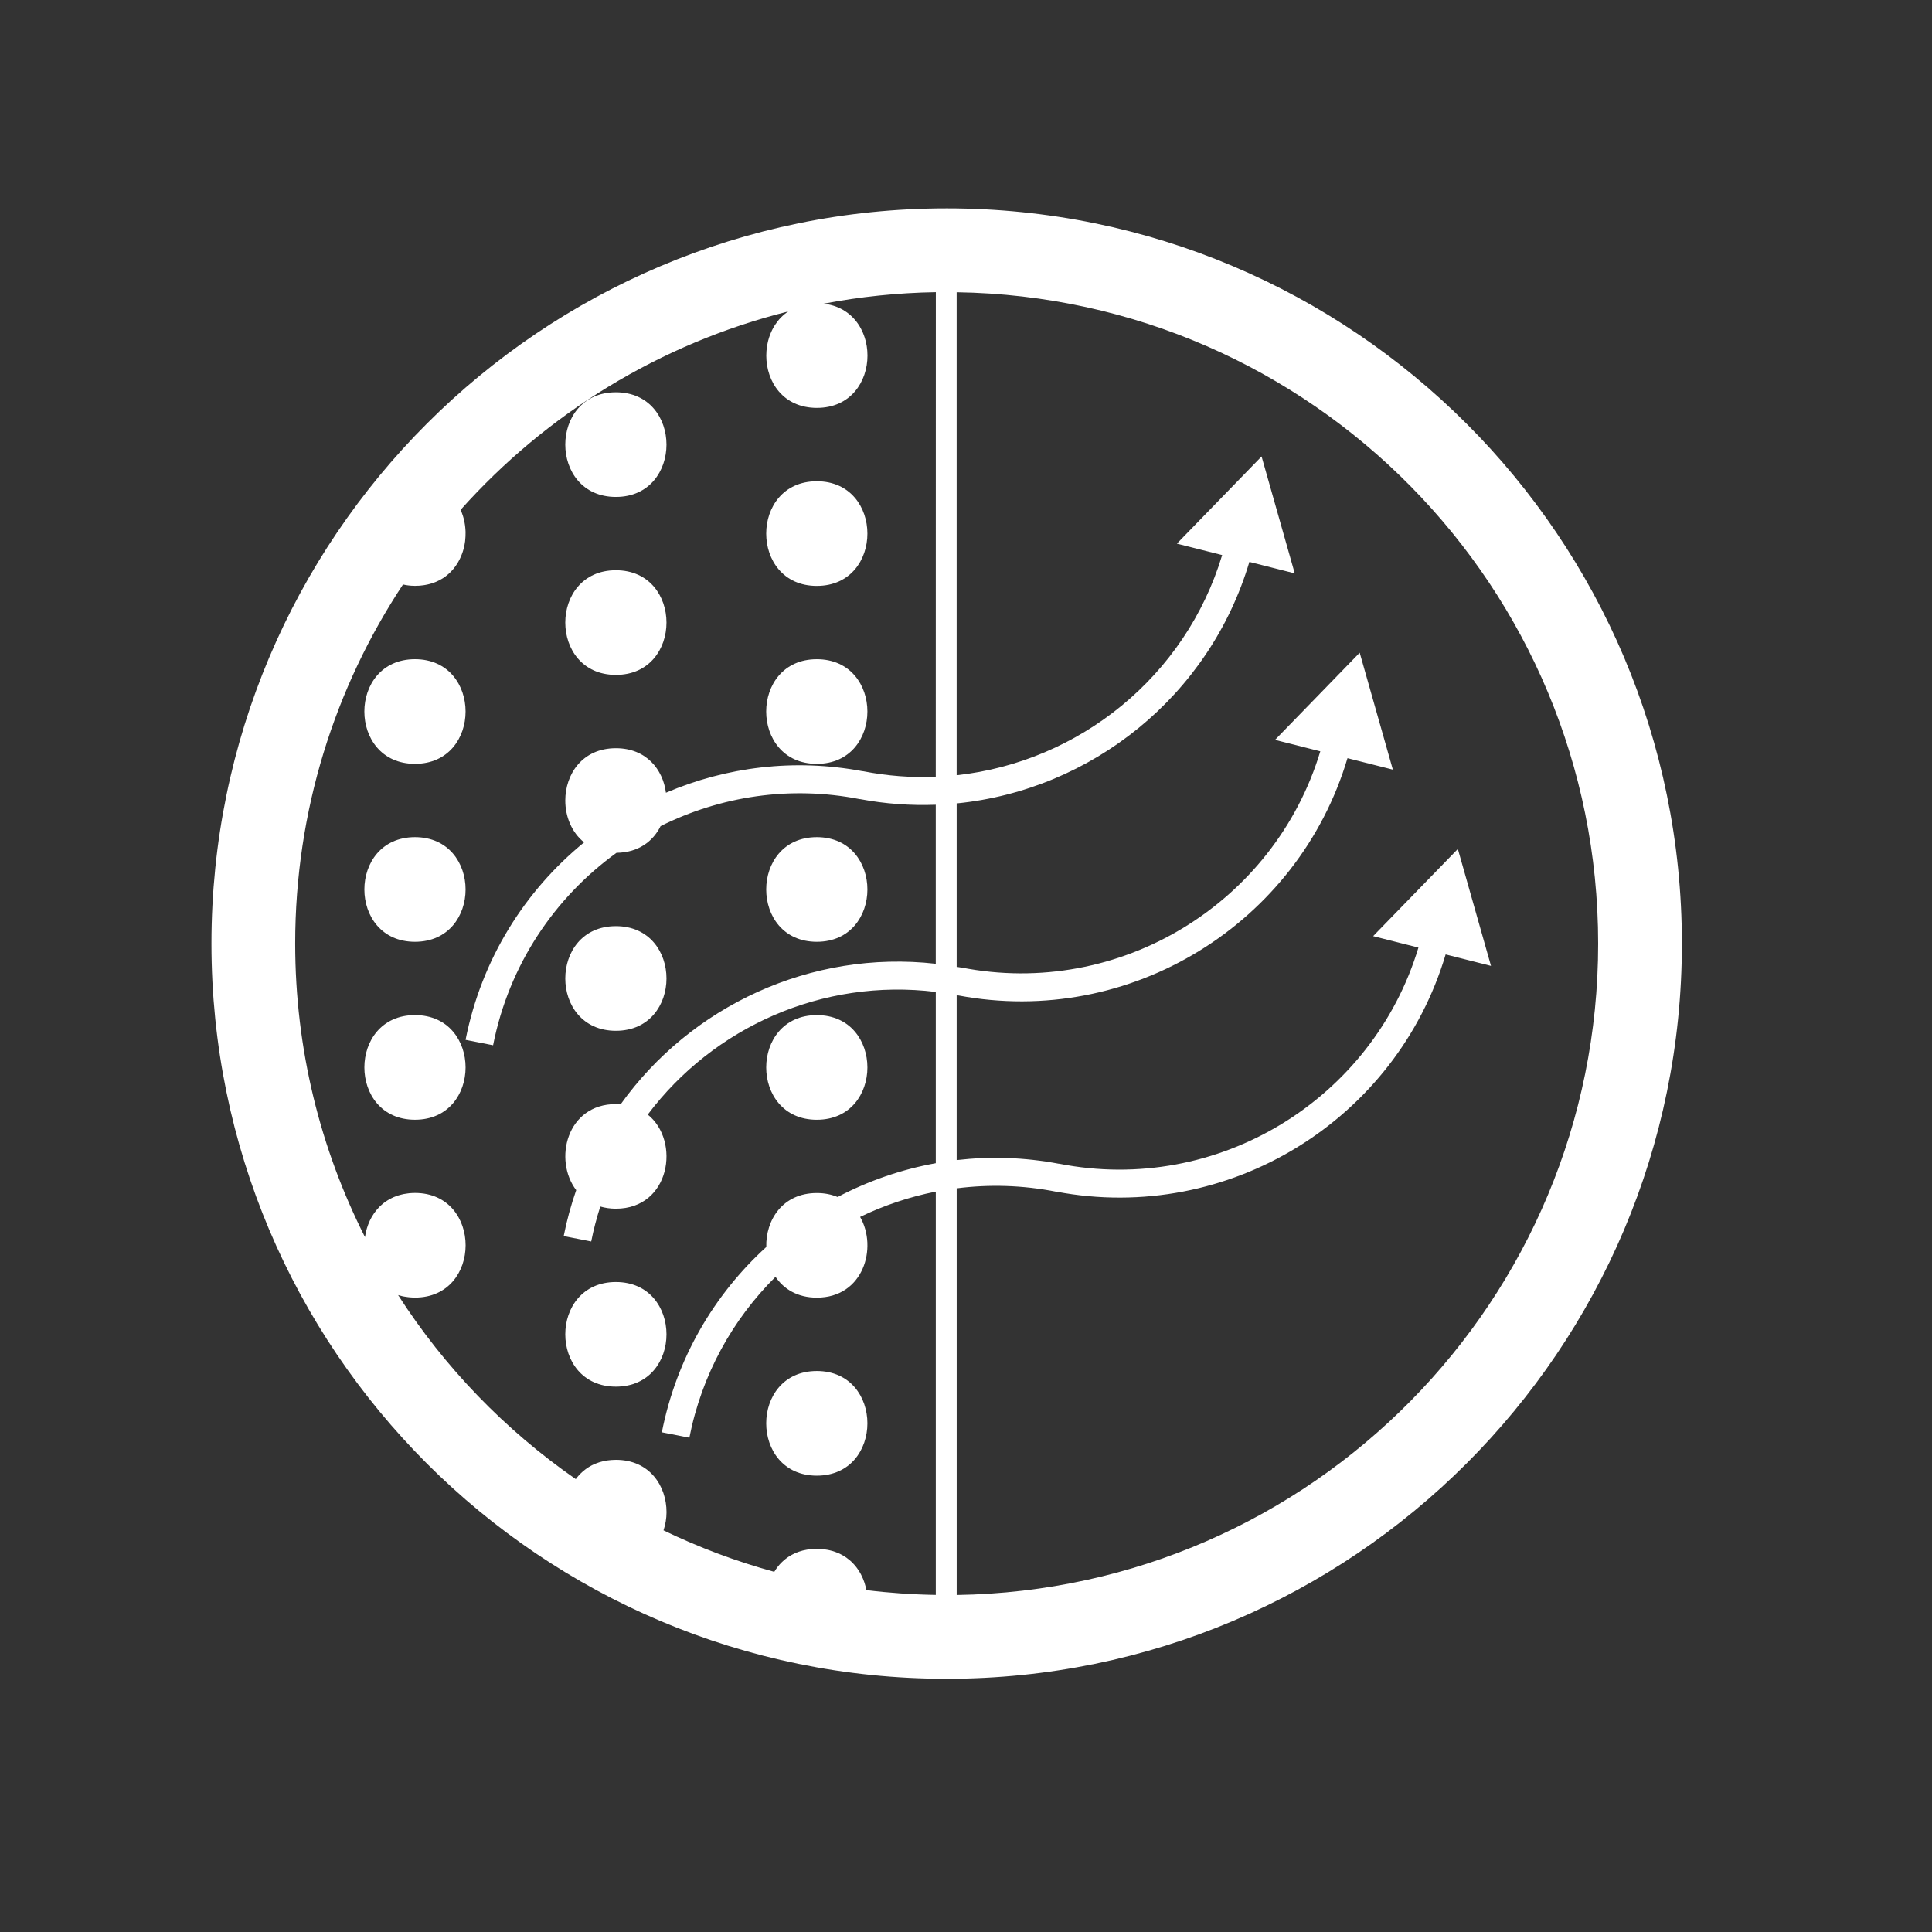 <svg enable-background="new 250 250 100 100" height="100" viewBox="250 250 100 100" width="100" xmlns="http://www.w3.org/2000/svg"><rect x="250" y="250" width="100" height="100" fill="#333333" stroke="none"/><g fill="#fff"><path d="m281.878 270.305c-1.746 0-2.619 1.354-2.619 2.708s.873 2.708 2.619 2.708 2.619-1.354 2.619-2.708c0-1.353-.873-2.708-2.619-2.708z"/><path d="m271.479 302.541c-1.746 0-2.619 1.354-2.619 2.708s.873 2.708 2.619 2.708 2.619-1.354 2.619-2.708-.873-2.708-2.619-2.708z"/><path d="m271.479 289.536c3.492 0 3.492-5.416 0-5.416-3.493.001-3.493 5.416 0 5.416z"/><path d="m271.479 293.331c-1.746 0-2.619 1.354-2.619 2.708s.873 2.708 2.619 2.708 2.619-1.354 2.619-2.708-.873-2.708-2.619-2.708z"/><path d="m281.878 303.353c1.746 0 2.619-1.354 2.619-2.708s-.873-2.708-2.619-2.708-2.619 1.354-2.619 2.708.873 2.708 2.619 2.708z"/><path d="m292.278 280.326c1.746 0 2.619-1.354 2.619-2.708s-.873-2.708-2.619-2.708-2.619 1.354-2.619 2.708c0 1.355.872 2.708 2.619 2.708z"/><path d="m292.278 284.121c-3.493 0-3.493 5.416 0 5.416 3.492 0 3.492-5.416 0-5.416z"/><path d="m281.878 279.516c-1.746 0-2.619 1.354-2.619 2.708s.873 2.708 2.619 2.708 2.619-1.354 2.619-2.708-.873-2.708-2.619-2.708z"/><path d="m292.278 307.958c1.746 0 2.619-1.354 2.619-2.708s-.873-2.708-2.619-2.708-2.619 1.354-2.619 2.708.872 2.708 2.619 2.708z"/><path d="m292.278 298.747c1.746 0 2.619-1.354 2.619-2.708s-.873-2.708-2.619-2.708-2.619 1.354-2.619 2.708c0 1.355.872 2.708 2.619 2.708z"/><path d="m281.878 321.773c1.746 0 2.619-1.354 2.619-2.708s-.873-2.708-2.619-2.708-2.619 1.354-2.619 2.708.873 2.708 2.619 2.708z"/><path d="m292.278 326.379c1.746 0 2.619-1.354 2.619-2.708s-.873-2.708-2.619-2.708-2.619 1.354-2.619 2.708.872 2.708 2.619 2.708z"/><path d="m270.605 317.039v-.001z"/><path d="m299 260.785c-21.016 0-38.052 17.036-38.055 38.051v.007c.002 21.015 17.039 38.051 38.055 38.051 21.017 0 38.054-17.038 38.054-38.055 0-21.016-17.037-38.054-38.054-38.054zm-.565 29.423c-1.241.05-2.507-.043-3.777-.293l-.001.004c-3.559-.673-7.08-.219-10.188 1.113-.156-1.207-1.018-2.305-2.591-2.305-1.746 0-2.619 1.354-2.619 2.708 0 .825.326 1.648.974 2.166-3.065 2.503-5.311 6.044-6.135 10.221l1.424.28c.822-4.17 3.19-7.647 6.388-9.961 1.136-.011 1.895-.598 2.283-1.382 3.086-1.538 6.681-2.11 10.318-1.394l.001-.004c1.319.249 2.633.34 3.923.293v8.231c-6.483-.734-12.679 2.198-16.311 7.274-.08-.006-.161-.012-.246-.012-2.555 0-3.239 2.898-2.054 4.454-.266.767-.486 1.559-.647 2.378l1.424.28c.122-.619.282-1.222.47-1.809.245.07.513.112.808.112 2.809 0 3.357-3.5 1.649-4.872 3.391-4.511 9.032-7.074 14.908-6.348v8.865c-1.787.323-3.498.918-5.08 1.75-.312-.13-.669-.206-1.077-.206-1.782 0-2.653 1.411-2.616 2.792-2.691 2.452-4.649 5.754-5.406 9.593l1.424.28c.646-3.28 2.248-6.133 4.459-8.328.428.633 1.14 1.078 2.139 1.078 2.41 0 3.156-2.58 2.24-4.178 1.236-.599 2.552-1.04 3.917-1.31v20.874c-1.214-.02-2.413-.103-3.593-.248-.051-.274-.14-.539-.266-.784-.007-.013-.012-.026-.019-.039-.025-.047-.053-.095-.081-.141-.012-.02-.024-.04-.038-.06-.027-.042-.056-.082-.086-.123-.017-.023-.035-.045-.052-.067-.03-.037-.06-.074-.091-.109-.021-.024-.045-.047-.067-.07-.031-.032-.061-.064-.094-.094-.032-.03-.066-.056-.099-.084-.044-.037-.09-.072-.137-.106-.044-.031-.088-.062-.134-.09-.029-.017-.059-.033-.089-.049-.043-.024-.086-.047-.131-.069-.032-.015-.065-.028-.098-.042-.046-.02-.093-.038-.142-.055-.034-.012-.068-.023-.102-.034-.052-.015-.105-.029-.159-.042-.034-.008-.068-.017-.103-.023-.061-.012-.123-.021-.186-.029-.031-.004-.062-.009-.093-.013-.096-.009-.195-.014-.297-.014-.078 0-.154.004-.229.009-.023.002-.045.004-.068.006-.052.005-.104.011-.154.019-.023.003-.047.007-.07.011-.056.01-.111.021-.164.034-.014.003-.029.006-.042.009-.064.017-.126.036-.187.056-.022.008-.044.016-.065.024-.04.015-.078.03-.117.046-.024.011-.049.021-.073.033-.035.016-.069.034-.102.051-.022.012-.045.023-.067.036-.049.028-.096.057-.142.088-.025.017-.05.036-.075.054-.023.017-.046.034-.068.051-.026.02-.052.042-.078.064-.018.015-.036.032-.052.047-.027.024-.053.049-.079.074-.005.005-.01.01-.015.015-.06.061-.116.126-.169.192-.007.01-.015.019-.022.029-.025.033-.049.067-.073.101-.008.011-.015.022-.023.034-.023.036-.047.072-.069.108-1.99-.545-3.907-1.265-5.733-2.147.025-.074.047-.149.066-.224.001-.003.002-.005.002-.008.017-.07.032-.141.044-.213.002-.009.003-.017.005-.026.011-.065.018-.131.025-.197.001-.014.003-.027.004-.041.007-.077.01-.155.01-.233 0-1.354-.873-2.708-2.619-2.708-.072 0-.142.003-.211.008-.021.001-.041.003-.061.005-.05.004-.1.009-.149.016-.019.003-.039.005-.058.008-.065.011-.128.022-.189.037-.005.001-.01.002-.015.004-.056.013-.111.029-.165.045-.019.006-.039.013-.058.019-.041.014-.081.029-.121.044-.018.007-.036.014-.054.021-.053.022-.105.046-.155.071-.011.006-.022.013-.033.018-.04.021-.079.043-.118.067-.018.011-.037.023-.055.035-.031.02-.061.04-.09.061-.018.013-.036.024-.052.038-.042.031-.082.064-.122.098-.014.012-.027.025-.041.038-.027.024-.053.048-.079.074-.018.017-.034.035-.051.052-.022.022-.043.046-.064.069-.015.018-.031.036-.046.054-.032.038-.062.076-.091.116-3.656-2.537-6.787-5.775-9.195-9.525h.001c.073.023.149.043.226.06.031.007.063.012.095.018.059.011.119.02.18.027.03.004.059.008.09.01.092.008.185.014.282.014 3.492 0 3.492-5.416 0-5.416-.104 0-.204.006-.302.015-.033.003-.064.009-.096.013-.064.008-.127.016-.188.029-.037.007-.072.017-.107.025-.053.013-.106.026-.157.042-.037.011-.073.024-.109.037-.046.016-.092.034-.136.052-.036.016-.071.032-.106.049-.041.02-.081.041-.12.063-.035.019-.069.039-.102.06-.036.022-.07.046-.104.069-.034.024-.068.047-.1.073-.03.023-.056.047-.084.071-.034.03-.068.058-.1.089-.019.019-.037.039-.056.059-.188.195-.342.418-.459.661-.004.007-.008.015-.011.022-.028.06-.054.121-.077.183-.004.009-.008.019-.012.028-.023.063-.044.126-.064.19-.003.009-.005.017-.008.026-.019.066-.036.132-.05.199-.002.006-.003.012-.004.018-.015.07-.027.141-.037.213-2.31-4.567-3.613-9.73-3.613-15.198 0-6.867 2.055-13.253 5.58-18.582.044.01.09.019.136.027.009.002.018.003.027.005.04.006.08.012.122.017.022.002.045.005.068.007.031.003.062.006.093.008.058.004.116.006.176.006.078 0 .153-.003.227-.008.024-.002.047-.005.072-.007.049-.005.098-.01.145-.017.027-.004.054-.009.08-.013.043-.008.086-.015.127-.025.027-.006.053-.012.079-.019.04-.01.08-.021.119-.033.025-.008.05-.015.075-.024.039-.013.077-.028.116-.043.022-.009.045-.018.066-.027.042-.018.082-.038.122-.058.017-.008.034-.016.05-.024.055-.029.109-.06.16-.093.01-.006.018-.013.028-.018.042-.028.083-.056.122-.086.018-.013.034-.027.051-.041.03-.024.06-.048.089-.074.018-.016.036-.033.054-.049.025-.024.051-.049.076-.075.017-.018.035-.036.051-.054.024-.026.046-.052.069-.078.016-.019.033-.039.048-.059.022-.027.042-.056.063-.084.014-.02.029-.04.042-.06.022-.031.041-.064.062-.096.011-.018.023-.036.034-.054.029-.049.056-.1.081-.151.011-.022.021-.045.032-.067.014-.031.029-.062.042-.093.011-.026.021-.053.032-.08s.021-.055.032-.083c.01-.029.019-.058.029-.087.009-.027.017-.054.025-.082.008-.03.016-.06.024-.091.007-.026.013-.053.019-.08.007-.032.014-.064.02-.095.005-.025.009-.05.013-.076.006-.034.011-.067.016-.101.003-.02.004-.041.006-.062.014-.131.02-.264.018-.396-.001-.02-.001-.039-.001-.058-.002-.038-.004-.076-.007-.114-.001-.021-.003-.042-.005-.062-.003-.038-.008-.075-.012-.112-.003-.021-.006-.041-.009-.062-.006-.038-.012-.075-.019-.112-.004-.02-.008-.039-.012-.059-.008-.038-.016-.076-.025-.114-.004-.016-.009-.033-.013-.049-.011-.041-.022-.081-.035-.121 0-.002-.001-.003-.002-.004-.033-.103-.071-.205-.115-.304 0 0 0 0 0-.001 4.428-4.96 10.3-8.601 16.955-10.266-.279.187-.507.427-.684.699-.007.01-.013.021-.019.031-.045.072-.087.147-.125.223-.009.018-.018.036-.026.053-.018.037-.034.074-.049.112-.014.032-.026.065-.039.097-.015.041-.03.082-.044.124-.016.051-.032.102-.045.154-.007.026-.014.053-.02.08-.014.058-.026.116-.036.175-.002.013-.005.025-.007.037-.012.072-.02.144-.026.216-.002.019-.004.039-.005.059-.005.074-.009.149-.009.223 0 1.354.873 2.708 2.619 2.708s2.619-1.354 2.619-2.708c0-.081-.004-.163-.01-.244-.002-.029-.007-.056-.009-.085-.006-.053-.011-.106-.019-.158-.006-.034-.013-.068-.02-.102-.009-.046-.017-.091-.028-.136-.009-.037-.02-.073-.03-.11-.012-.041-.023-.082-.037-.123-.012-.038-.026-.076-.041-.114-.014-.038-.028-.075-.044-.111-.017-.039-.035-.077-.053-.115-.016-.034-.033-.067-.05-.1-.021-.039-.043-.078-.066-.116-.018-.03-.037-.059-.055-.089-.025-.039-.052-.077-.08-.114-.019-.026-.039-.052-.06-.077-.031-.038-.061-.075-.094-.111-.02-.022-.041-.043-.062-.065-.036-.037-.072-.073-.111-.108-.02-.018-.041-.035-.062-.052-.042-.035-.085-.071-.13-.103-.018-.013-.038-.025-.056-.037-.05-.035-.101-.069-.154-.099-.012-.007-.025-.013-.037-.019-.276-.152-.596-.257-.96-.298 1.885-.36 3.825-.564 5.806-.596zm1.083 42.348v-21.048c1.674-.213 3.408-.169 5.151.175l.001-.004c8.931 1.689 17.612-3.72 20.156-12.278l2.348.593-.858-3.026-.858-3.025-2.192 2.256-2.192 2.256 2.344.592c-2.369 7.859-10.385 12.806-18.603 11.186l-.001.004c-1.792-.339-3.573-.391-5.297-.191v-8.533c.024.005.048.008.072.012l.001-.004c8.931 1.689 17.612-3.72 20.156-12.278l2.348.593-.858-3.026-.858-3.026-2.191 2.256-2.192 2.256 2.344.592c-2.369 7.859-10.385 12.806-18.603 11.186l-.001.004c-.073-.014-.145-.023-.218-.036v-8.458c6.992-.695 13.087-5.562 15.15-12.5l2.348.593-.858-3.026-.858-3.025-2.192 2.256-2.192 2.256 2.344.592c-1.895 6.288-7.406 10.708-13.743 11.396v-25c18.385.277 33.204 15.265 33.204 33.715.003 18.45-14.817 33.437-33.202 33.715z"/><path d="m270.605 317.039v-.001z"/></g></svg>
